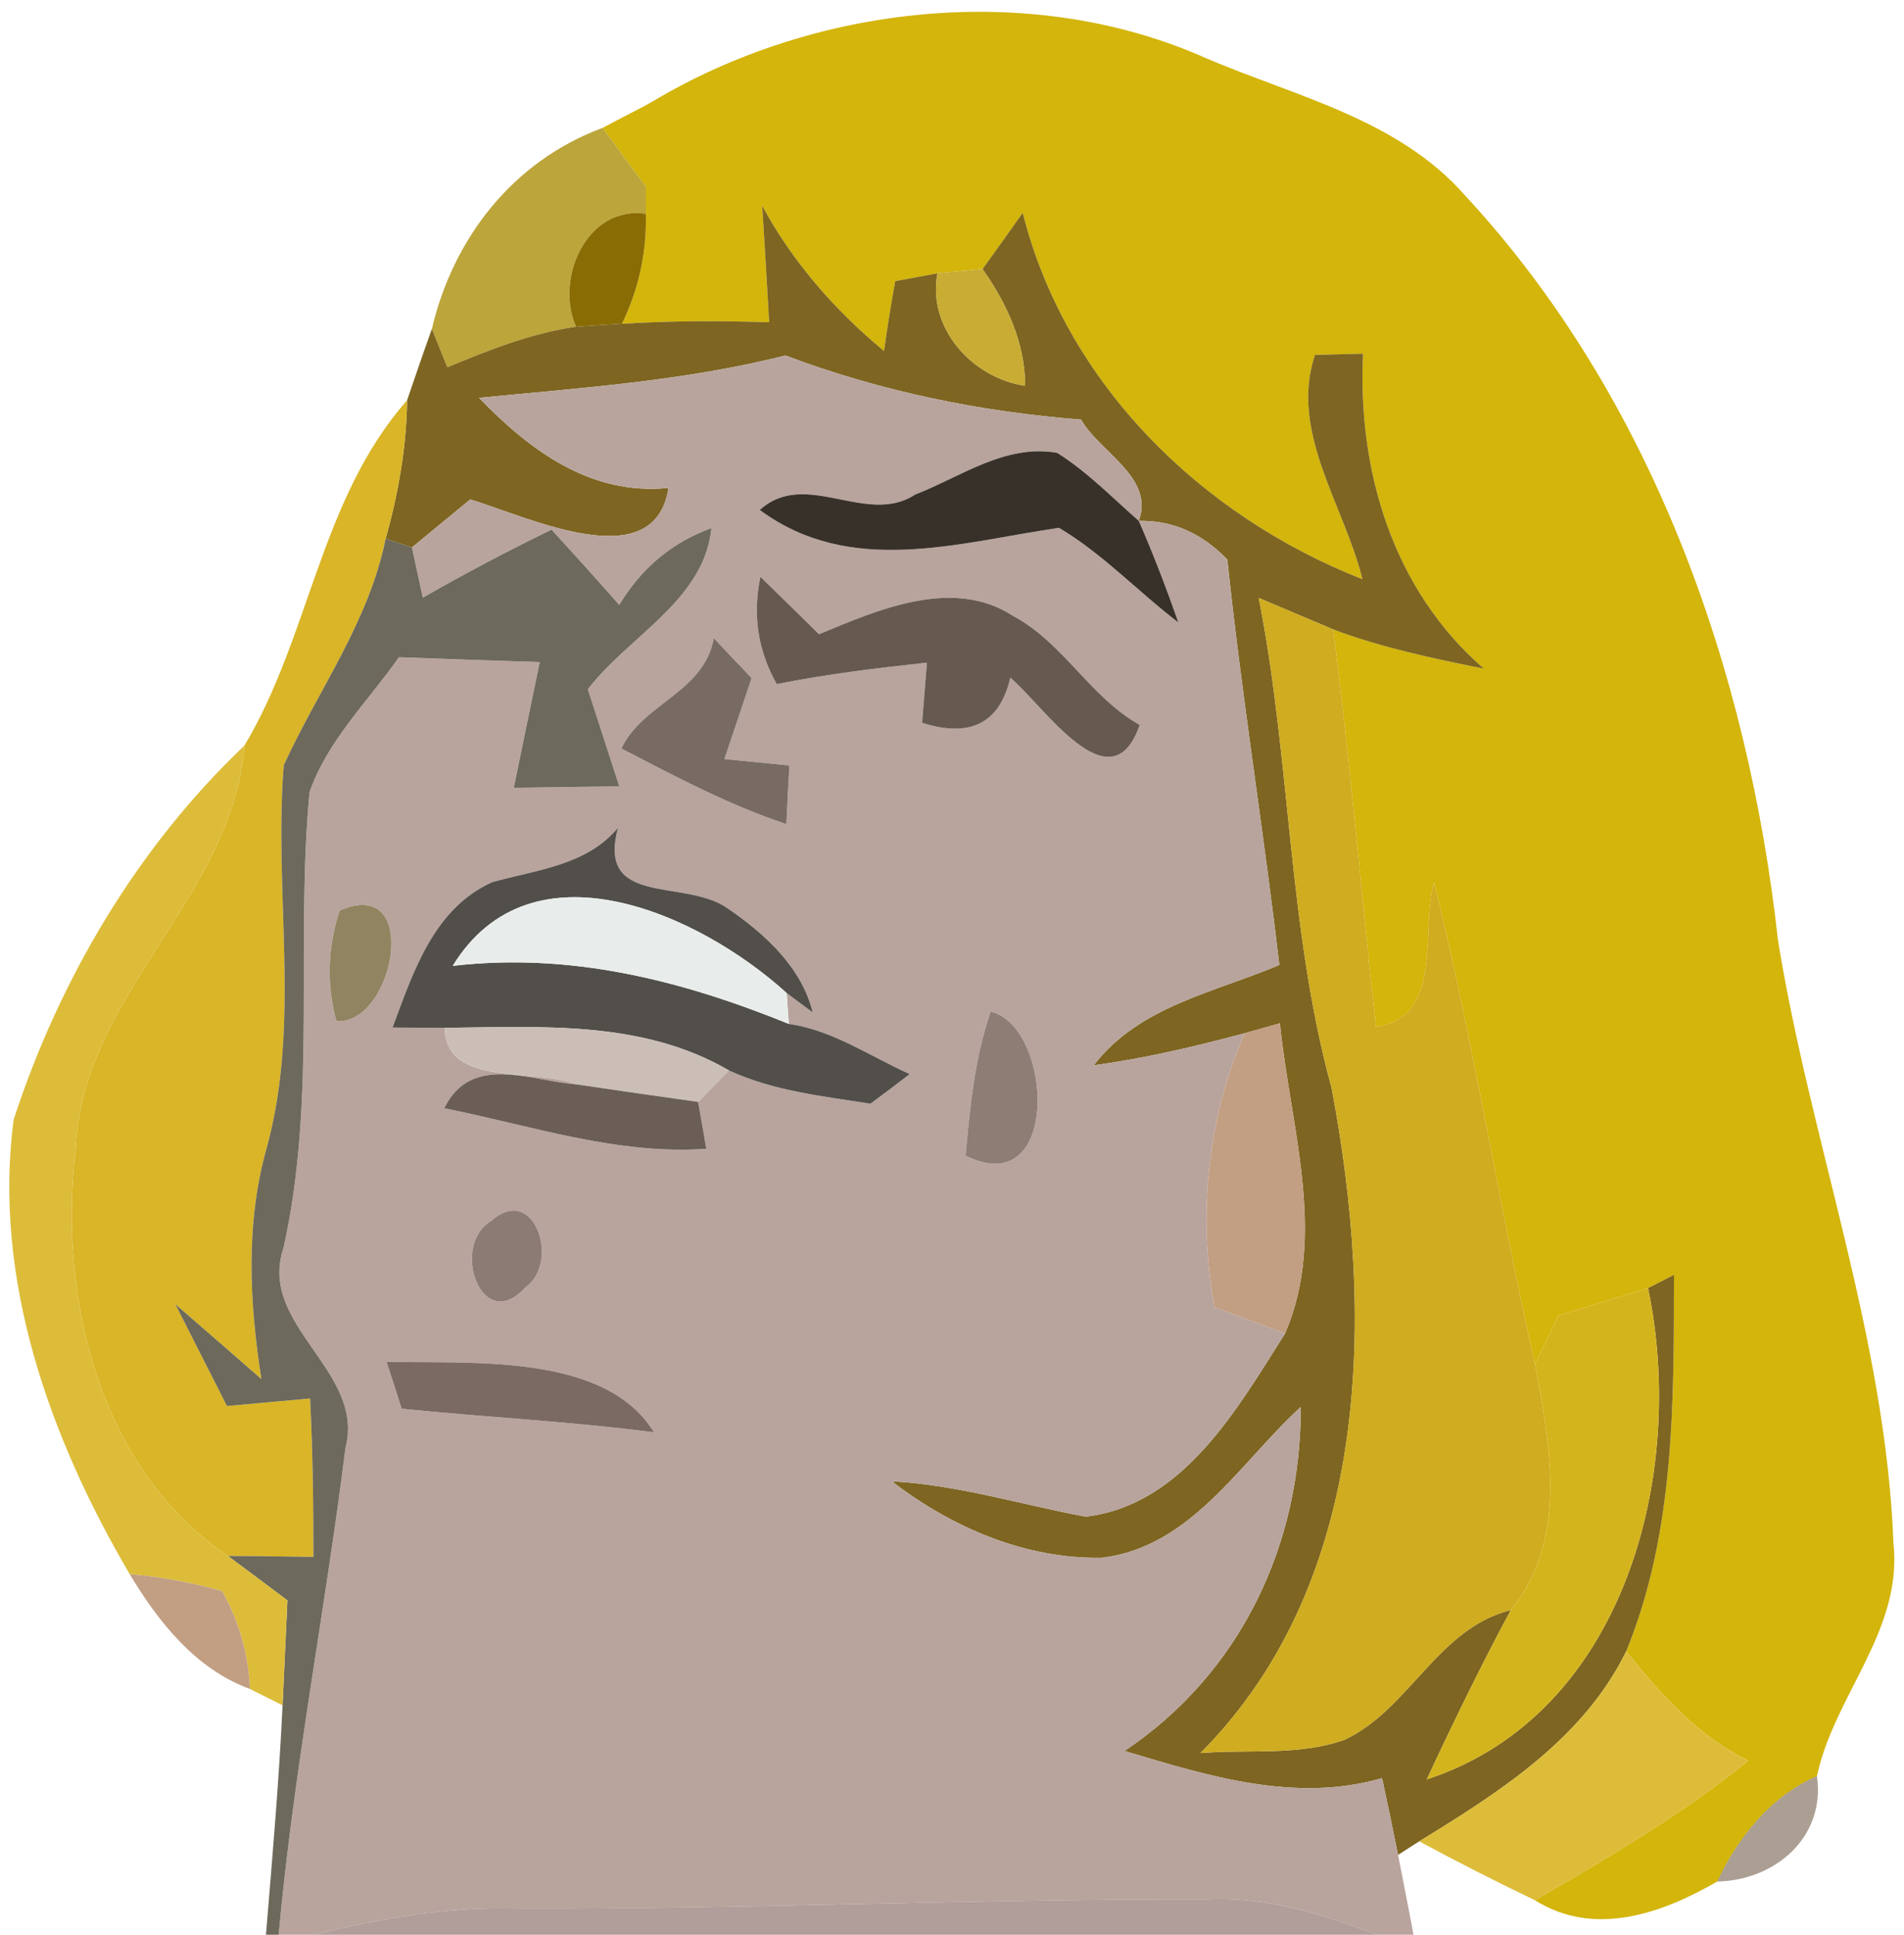 <svg height="64pt" viewBox="0 0 63 64" width="84" xmlns="http://www.w3.org/2000/svg"><path d="m21.57 3.37C26.93.16 34.11-.67 39.94 1.94c2.96 1.26 6.33 2.01 8.54 4.53 6.19 6.68 9.36 15.69 10.35 24.63 1.08 6.68 3.56 13.13 3.82 19.93.32 2.91-1.96 5.04-2.53 7.72-1.52.66-2.61 2.02-3.3 3.49-1.84 1.06-4.06 1.85-6.03.62 2.43-1.42 4.87-2.84 7.06-4.62-1.67-.81-2.9-2.19-4.04-3.62 1.62-3.96 1.57-8.26 1.58-12.45-.21.11-.65.33-.86.44-.74.22-2.23.68-2.97.91-.19.4-.58 1.21-.77 1.61-1.2-5.29-2.03-10.67-3.34-15.94-.46 1.61.34 4.46-1.92 4.78-.49-4.39-.85-8.78-1.42-13.15 1.62.61 3.31.96 4.99 1.3-3.01-2.61-4.18-6.53-4-10.42l-1.59.04c-.86 2.55.99 5.02 1.57 7.42-5.33-2.09-9.82-6.47-11.24-12.12-.33.47-1 1.4-1.33 1.86-.37.04-1.12.1-1.49.14-.35.06-1.05.2-1.4.26-.14.77-.26 1.54-.37 2.31-1.63-1.35-3.02-2.94-4.03-4.8.08 1.28.16 2.57.23 3.85-1.62-.05-3.25-.05-4.87.05.56-1.15.82-2.36.79-3.64.0-.22.0-.67.0-.9-.36-.48-1.08-1.46-1.43-1.94.35-.19 1.05-.55 1.4-.73l.12-.07z" fill="#d3b50b"/><path d="m21.34 3.5c.06-.03.17-.1.23-.13l-.11.06z" fill="#705c18" opacity=".93"/><path d="m14.29 10.88c.71-3.02 2.7-5.56 5.65-6.65.35.48 1.07 1.46 1.43 1.94v.9c-1.97-.27-3.01 2.15-2.31 3.74-1.48.21-2.88.77-4.26 1.34z" fill="#bca53a"/><path d="m19.06 10.81c-.7-1.59.34-4.01 2.31-3.74.03 1.28-.23 2.49-.79 3.64-.38.02-1.14.07-1.52.1z" fill="#8a6c05"/><path d="m25.22 6.81c1.01 1.86 2.4 3.45 4.03 4.8.11-.77.23-1.54.37-2.31.35-.06 1.05-.2 1.4-.26-.35 1.81 1.16 3.47 2.9 3.72.0-1.41-.61-2.73-1.41-3.86.33-.46 1-1.39 1.33-1.86 1.42 5.65 5.91 10.03 11.24 12.12-.58-2.4-2.43-4.87-1.57-7.42l1.59-.04c-.18 3.89.99 7.81 4 10.42-1.68-.34-3.37-.69-4.99-1.3-.61-.26-1.84-.78-2.46-1.04 1.06 5.37.96 10.91 2.41 16.21 1.41 7.43 1.36 16.28-4.34 22 1.59-.13 3.25.1 4.77-.44 2.15-1.01 3.08-3.69 5.5-4.29-.99 1.84-1.9 3.71-2.78 5.6 6.54-2.14 8.61-10.1 7.32-16.25.21-.11.65-.33.86-.44-.01 4.19.04 8.49-1.58 12.45-1.42 2.9-4.19 4.66-6.85 6.29-.18.11-.53.34-.7.45-.13-.64-.39-1.9-.53-2.54-2.87.83-5.76-.07-8.52-.9 3.83-2.57 5.84-6.8 5.83-11.38-2.02 1.85-3.61 4.62-6.57 4.99-2.53.05-4.98-1-6.96-2.53 2.18.12 4.28.77 6.41 1.17 3.23-.38 5.02-3.57 6.6-6.06 1.41-3.25.16-6.9-.17-10.26l-1.17.33c-1.64.44-3.3.83-4.99 1.06 1.5-1.96 4-2.41 6.14-3.32-.52-4.47-1.25-8.92-1.72-13.41-.85-.88-1.82-1.3-2.93-1.28.53-1.44-1.3-2.27-1.91-3.35-3.36-.26-6.65-.94-9.78-2.12-3.33.84-6.74 1.07-10.14 1.4 1.69 1.75 3.7 3.24 6.27 2.98-.46 2.98-4.62.97-6.56.38-.48.4-1.45 1.19-1.93 1.59l-.87-.29c.42-1.5.69-3.03.71-4.58.27-.79.54-1.58.82-2.36l.51 1.27c1.38-.57 2.78-1.13 4.26-1.34.38-.03 1.14-.08 1.52-.1 1.62-.1 3.25-.1 4.87-.05-.07-1.28-.15-2.57-.23-3.85z" fill="#7e6521"/><path d="m31.02 9.04c.37-.04 1.12-.1 1.49-.14.8 1.13 1.41 2.45 1.41 3.86-1.74-.25-3.25-1.91-2.9-3.72z" fill="#c8ac34"/><path d="m15.85 13.16c3.4-.33 6.81-.56 10.14-1.4 3.13 1.18 6.42 1.86 9.78 2.12.61 1.08 2.44 1.91 1.91 3.35-.88-.77-1.7-1.62-2.7-2.25-1.72-.3-3.18.79-4.7 1.38-1.61 1.06-3.62-.87-5.14.51 3.01 2.22 6.55 1.08 9.9.59 1.45.86 2.61 2.11 3.95 3.13-.4-1.14-.83-2.26-1.31-3.36 1.11-.02 2.08.4 2.93 1.28.47 4.49 1.2 8.94 1.72 13.41-2.14.91-4.64 1.36-6.14 3.32 1.69-.23 3.35-.62 4.99-1.06-1.24 2.85-1.54 6.01-1 9.06l2.34.87c-1.58 2.49-3.37 5.68-6.6 6.06-2.13-.4-4.23-1.05-6.41-1.17 1.98 1.53 4.43 2.58 6.96 2.53 2.96-.37 4.55-3.14 6.57-4.99.01 4.58-2 8.81-5.83 11.38 2.76.83 5.65 1.73 8.52.9.14.64.4 1.9.53 2.54.13.66.39 1.98.51 2.64h-1.22c-1.78-.68-3.63-1.26-5.56-1.17-7.66-.02-15.31.33-22.97.3-2.23-.06-4.45.33-6.61.87h-1.19c.49-5.4 1.54-10.72 2.21-16.1.67-2.56-2.92-4.05-2.05-6.62 1.11-4.96.39-10.05.86-15.07.59-1.71 1.94-3.01 2.96-4.47 1.55.06 3.11.11 4.66.16-.29 1.38-.57 2.77-.86 4.16.87-.01 2.62-.04 3.49-.05-.26-.81-.78-2.41-1.04-3.21 1.36-1.77 3.85-2.94 4.09-5.33-1.28.46-2.3 1.3-3.05 2.54-.74-.84-1.49-1.67-2.24-2.49-1.44.7-2.86 1.45-4.26 2.25-.09-.42-.27-1.25-.36-1.66.48-.4 1.45-1.19 1.93-1.59 1.94.59 6.1 2.6 6.56-.38-2.57.26-4.58-1.23-6.27-2.98m9.31 5.92c-.26 1.25-.09 2.43.54 3.55 1.64-.33 3.31-.53 4.97-.71-.04.5-.12 1.49-.16 1.99 1.6.51 2.57.01 2.92-1.49 1.09.9 3.33 4.32 4.28 1.56-1.64-.92-2.53-2.72-4.18-3.6-1.99-1.3-4.46-.22-6.43.6-.65-.64-1.29-1.27-1.94-1.9m-1.54 2.03c-.33 1.8-2.35 2.15-3.06 3.65 1.78.92 3.55 1.87 5.46 2.5.02-.49.07-1.46.1-1.94-.54-.05-1.61-.16-2.15-.21.3-.89.6-1.79.9-2.68-.32-.33-.94-.99-1.25-1.32m-7.33 8.07c-1.94.87-2.62 2.98-3.3 4.81.43.0 1.3.01 1.73.01.01 1.98 2.96 1.31 4.35 1.87-1.54-.12-3.48-1.03-4.37.79 2.87.57 5.71 1.55 8.67 1.34-.07-.39-.2-1.17-.27-1.55.25-.26.76-.78 1.02-1.04 1.47.68 3.1.85 4.68 1.1.33-.24.98-.73 1.3-.98-1.32-.59-2.54-1.45-4-1.66l-.07-1.02.86.64c-.37-1.52-1.63-2.64-2.87-3.48-1.43-.94-4.28-.02-3.57-2.63-1.04 1.25-2.69 1.39-4.16 1.8m-5.05.94c-.4 1.21-.44 2.42-.11 3.66 1.93.12 2.83-4.85.11-3.66m20.71 8.11c3.15 1.57 2.91-4.26.83-4.77-.53 1.53-.69 3.16-.83 4.77m-15.7 2.16c-1.37.81-.31 3.82 1.15 2.18 1.14-.8.29-3.46-1.15-2.18m-3.46 4.66c.13.39.38 1.16.5 1.55 2.78.28 5.58.42 8.35.78-1.61-2.62-5.97-2.27-8.85-2.33z" fill="#b8a49d"/><path d="m8.09 24.66c2.18-3.65 2.49-8.13 5.38-11.42-.02 1.55-.29 3.08-.71 4.58-.55 2.74-2.23 5-3.37 7.49-.34 4.21.57 8.51-.56 12.64-.71 2.51-.58 5.12-.18 7.67-.71-.62-2.13-1.86-2.85-2.48.57 1.12 1.14 2.25 1.71 3.37.92-.08 1.83-.17 2.75-.25.09 1.74.11 3.49.11 5.24-.71-.01-2.12-.03-2.83-.03-4.27-2.89-5.61-8.56-5.04-13.42.19-5.13 5.18-8.32 5.59-13.39z" fill="#d9b527"/><path d="m30.28 16.36c1.52-.59 2.98-1.68 4.7-1.38 1 .63 1.82 1.48 2.7 2.25.48 1.1.91 2.22 1.31 3.36-1.34-1.02-2.5-2.27-3.95-3.13-3.35.49-6.89 1.63-9.9-.59 1.52-1.38 3.53.55 5.14-.51z" fill="#38312a"/><path d="m12.76 17.82.87.29c.09.41.27 1.24.36 1.66 1.4-.8 2.82-1.55 4.26-2.25.75.82 1.5 1.65 2.24 2.49.75-1.24 1.77-2.08 3.05-2.54-.24 2.39-2.73 3.56-4.09 5.33.26.8.78 2.4 1.04 3.21-.87.01-2.62.04-3.49.05.29-1.39.57-2.78.86-4.16-1.55-.05-3.11-.1-4.66-.16-1.02 1.46-2.37 2.76-2.96 4.47-.47 5.02.25 10.11-.86 15.07-.87 2.57 2.72 4.06 2.05 6.62-.67 5.38-1.72 10.7-2.21 16.1H8.8c.21-2.53.43-5.06.55-7.59.04-.87.12-2.61.16-3.47-.49-.37-1.48-1.11-1.97-1.47.71.0 2.12.02 2.83.03.0-1.75-.02-3.5-.11-5.24-.92.08-1.83.17-2.75.25-.57-1.12-1.14-2.25-1.71-3.37.72.62 2.14 1.86 2.85 2.48-.4-2.55-.53-5.16.18-7.67 1.13-4.13.22-8.43.56-12.64 1.14-2.49 2.82-4.75 3.37-7.49z" fill="#6d695b"/><path d="m25.16 19.08c.65.63 1.29 1.26 1.94 1.9 1.97-.82 4.44-1.9 6.43-.6 1.65.88 2.54 2.68 4.18 3.6-.95 2.76-3.19-.66-4.28-1.56-.35 1.5-1.32 2-2.92 1.49.04-.5.12-1.49.16-1.99-1.66.18-3.33.38-4.97.71-.63-1.12-.8-2.3-.54-3.55z" fill="#665a50"/><path d="m41.65 19.78c.62.26 1.85.78 2.46 1.04.57 4.37.93 8.76 1.42 13.15 2.26-.32 1.46-3.17 1.92-4.78 1.31 5.27 2.14 10.65 3.34 15.94.5 2.71 1.1 5.8-.8 8.13-2.42.6-3.35 3.28-5.5 4.29-1.52.54-3.18.31-4.77.44 5.7-5.72 5.75-14.57 4.34-22-1.45-5.3-1.35-10.84-2.41-16.21z" fill="#cfac20"/><path d="m23.62 21.11c.31.33.93.99 1.25 1.32-.3.89-.6 1.79-.9 2.68.54.05 1.61.16 2.15.21-.03.48-.08 1.45-.1 1.94-1.91-.63-3.68-1.58-5.46-2.5.71-1.5 2.73-1.85 3.06-3.65z" fill="#776b63"/><g fill="#ddbc39"><path d="m.45 37.04c1.51-4.63 4.09-9.01 7.64-12.38-.41 5.07-5.4 8.26-5.59 13.39-.57 4.86.77 10.53 5.04 13.42.49.36 1.48 1.1 1.97 1.47-.04.86-.12 2.6-.16 3.47l-1.08-.54c-.05-1.16-.36-2.24-.92-3.24-1-.28-2.02-.47-3.06-.56-2.64-4.5-4.53-9.75-3.84-15.03z"/><path d="m46.96 60.91c2.66-1.63 5.43-3.39 6.85-6.29 1.14 1.43 2.37 2.81 4.04 3.62-2.19 1.78-4.63 3.2-7.06 4.62-1.29-.62-2.57-1.27-3.83-1.95z"/></g><path d="m16.29 29.18c1.47-.41 3.12-.55 4.16-1.8-.71 2.61 2.14 1.69 3.57 2.63 1.24.84 2.5 1.96 2.87 3.48l-.86-.64c-2.88-2.62-8.45-5.14-11.05-.9 3.9-.45 7.55.47 11.12 1.92 1.46.21 2.68 1.07 4 1.66-.32.25-.97.74-1.3.98-1.58-.25-3.21-.42-4.68-1.1-2.87-1.67-6.21-1.44-9.4-1.41-.43.0-1.3-.01-1.73-.01.68-1.83 1.36-3.94 3.3-4.81z" fill="#524f4b"/><path d="m11.24 30.12c2.72-1.19 1.82 3.78-.11 3.66-.33-1.24-.29-2.45.11-3.66z" fill="#918460"/><path d="m14.98 31.95c2.6-4.24 8.17-1.72 11.05.9l.07 1.02c-3.57-1.45-7.22-2.37-11.12-1.92z" fill="#e8edeb"/><path d="m14.72 34c3.19-.03 6.53-.26 9.4 1.41-.26.26-.77.78-1.02 1.04-1.35-.19-2.69-.38-4.03-.58-1.39-.56-4.34.11-4.35-1.87z" fill="#cbbeb7"/><path d="m31.95 38.23c.14-1.61.3-3.24.83-4.77 2.08.51 2.32 6.34-.83 4.77z" fill="#8e7d75"/><g fill="#c29e83"><path d="m41.18 34.18 1.17-.33c.33 3.36 1.58 7.01.17 10.26-.78-.29-1.56-.58-2.34-.87-.54-3.05-.24-6.21 1-9.06z"/><path d="m4.29 52.07c1.04.09 2.06.28 3.06.56.56 1 .87 2.08.92 3.24-1.8-.66-3.03-2.22-3.98-3.8z"/></g><path d="m14.7 36.66c.89-1.82 2.83-.91 4.37-.79 1.34.2 2.68.39 4.03.58.07.38.2 1.16.27 1.55-2.96.21-5.8-.77-8.67-1.34z" fill="#6a5e57"/><path d="m16.25 40.39c1.44-1.28 2.29 1.38 1.15 2.18-1.46 1.64-2.52-1.37-1.15-2.18z" fill="#8c7b75"/><path d="m51.56 43.52c.74-.23 2.23-.69 2.97-.91 1.29 6.15-.78 14.11-7.32 16.25.88-1.89 1.79-3.76 2.78-5.6 1.9-2.33 1.3-5.42.8-8.13.19-.4.58-1.21.77-1.61z" fill="#d4b41d"/><path d="m12.79 45.05c2.88.06 7.24-.29 8.85 2.33-2.77-.36-5.57-.5-8.35-.78-.12-.39-.37-1.16-.5-1.55z" fill="#7b6963"/><path d="m56.82 62.24c.69-1.47 1.78-2.83 3.3-3.49.29 2.03-1.39 3.45-3.3 3.49z" fill="#3d2006" opacity=".43"/><path d="m10.41 64c2.16-.54 4.38-.93 6.61-.87 7.66.03 15.31-.32 22.97-.3 1.93-.09 3.78.49 5.56 1.17z" fill="#ac9793" opacity=".93"/></svg>
